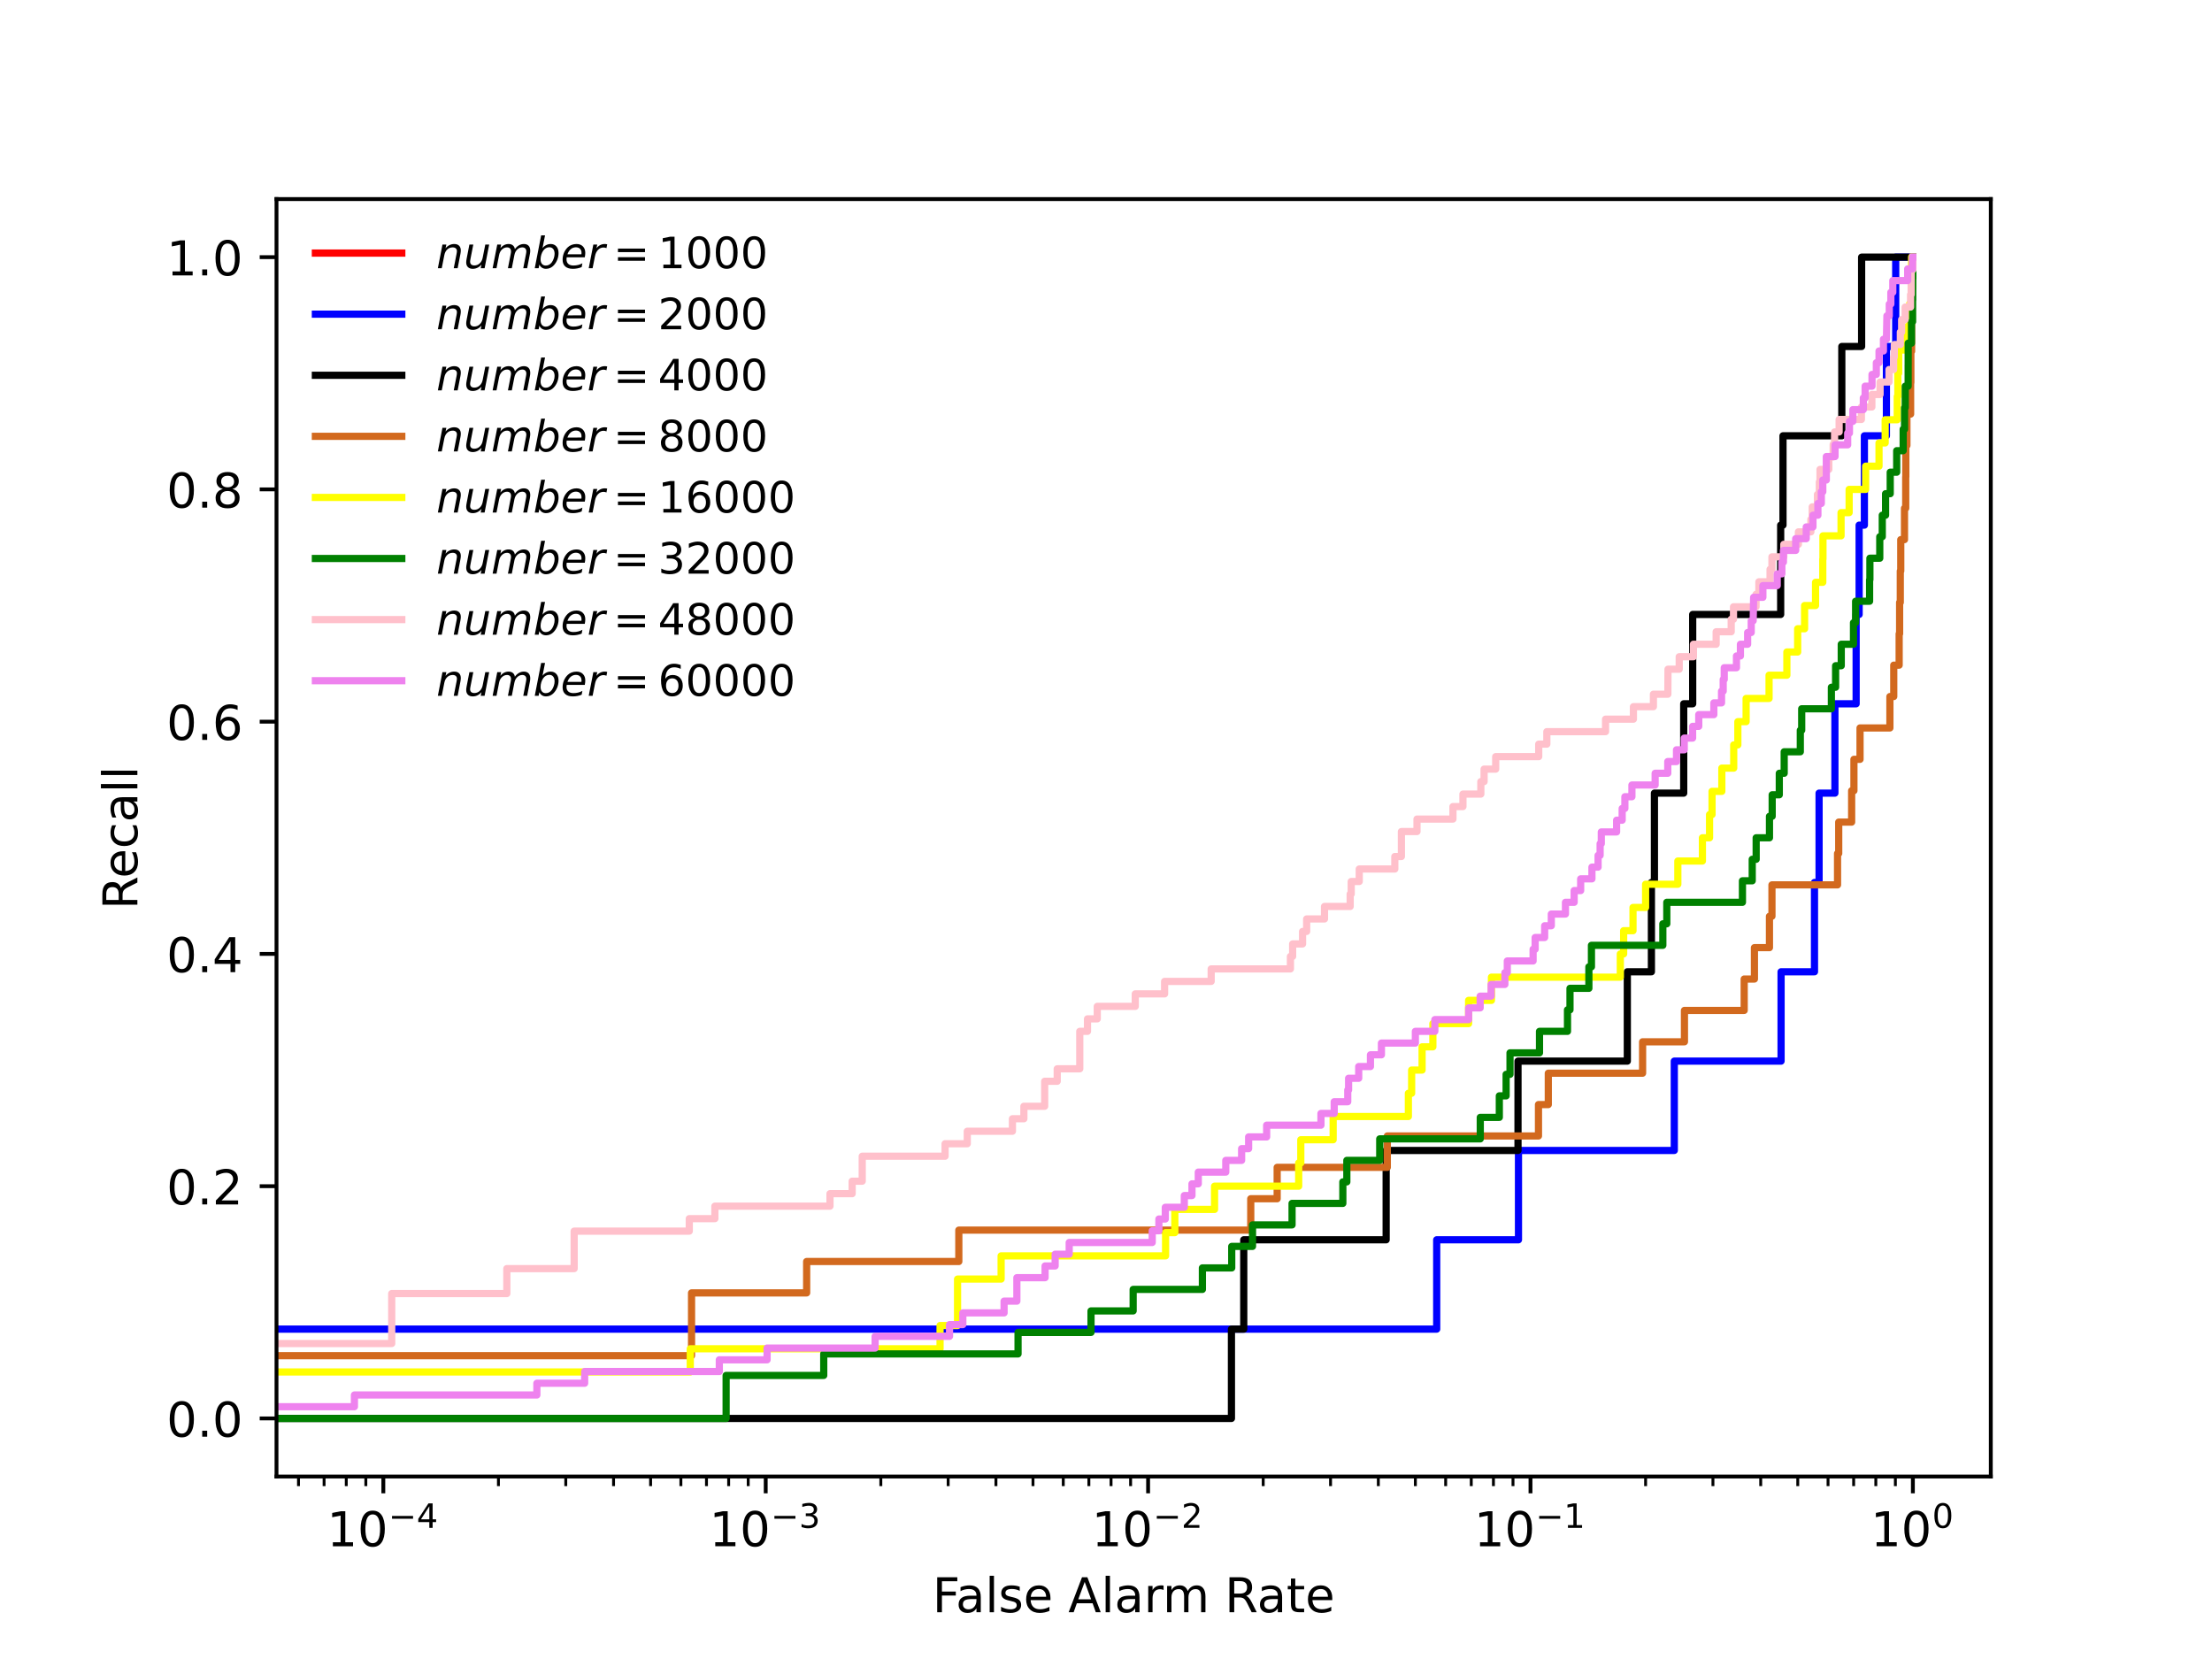 <?xml version="1.0" encoding="utf-8" standalone="no"?>
<!DOCTYPE svg PUBLIC "-//W3C//DTD SVG 1.1//EN"
  "http://www.w3.org/Graphics/SVG/1.1/DTD/svg11.dtd">
<!-- Created with matplotlib (https://matplotlib.org/) -->
<svg height="345.6pt" version="1.1" viewBox="0 0 460.8 345.6" width="460.8pt" xmlns="http://www.w3.org/2000/svg" xmlns:xlink="http://www.w3.org/1999/xlink">
 <defs>
  <style type="text/css">*{stroke-linecap:butt;stroke-linejoin:round;}</style>
 </defs>
 <g id="figure_1">
  <g id="patch_1">
   <path d="M 0 345.6 
L 460.8 345.6 
L 460.8 0 
L 0 0 
z
" style="fill:#ffffff;"/>
  </g>
  <g id="axes_1">
   <g id="patch_2">
    <path d="M 57.6 307.584 
L 414.72 307.584 
L 414.72 41.472 
L 57.6 41.472 
z
" style="fill:#ffffff;"/>
   </g>
   <g id="matplotlib.axis_1">
    <g id="xtick_1">
     <g id="line2d_1">
      <defs>
       <path d="M 0 0 
L 0 3.5 
" id="m3155243814" style="stroke:#000000;stroke-width:0.8;"/>
      </defs>
      <g>
       <use style="stroke:#000000;stroke-width:0.8;" x="79.854" xlink:href="#m3155243814" y="307.584"/>
      </g>
     </g>
     <g id="text_1">
      <!-- $\mathdefault{10^{-4}}$ -->
      <g transform="translate(68.104 322.182)scale(0.1 -0.1)">
       <defs>
        <path d="M 12.406 8.297 
L 28.516 8.297 
L 28.516 63.922 
L 10.984 60.406 
L 10.984 69.391 
L 28.422 72.906 
L 38.281 72.906 
L 38.281 8.297 
L 54.391 8.297 
L 54.391 0 
L 12.406 0 
z
" id="DejaVuSans-49"/>
        <path d="M 31.781 66.406 
Q 24.172 66.406 20.328 58.906 
Q 16.5 51.422 16.5 36.375 
Q 16.5 21.391 20.328 13.891 
Q 24.172 6.391 31.781 6.391 
Q 39.453 6.391 43.281 13.891 
Q 47.125 21.391 47.125 36.375 
Q 47.125 51.422 43.281 58.906 
Q 39.453 66.406 31.781 66.406 
z
M 31.781 74.219 
Q 44.047 74.219 50.516 64.516 
Q 56.984 54.828 56.984 36.375 
Q 56.984 17.969 50.516 8.266 
Q 44.047 -1.422 31.781 -1.422 
Q 19.531 -1.422 13.062 8.266 
Q 6.594 17.969 6.594 36.375 
Q 6.594 54.828 13.062 64.516 
Q 19.531 74.219 31.781 74.219 
z
" id="DejaVuSans-48"/>
        <path d="M 10.594 35.5 
L 73.188 35.5 
L 73.188 27.203 
L 10.594 27.203 
z
" id="DejaVuSans-8722"/>
        <path d="M 37.797 64.312 
L 12.891 25.391 
L 37.797 25.391 
z
M 35.203 72.906 
L 47.609 72.906 
L 47.609 25.391 
L 58.016 25.391 
L 58.016 17.188 
L 47.609 17.188 
L 47.609 0 
L 37.797 0 
L 37.797 17.188 
L 4.891 17.188 
L 4.891 26.703 
z
" id="DejaVuSans-52"/>
       </defs>
       <use transform="translate(0 0.684)" xlink:href="#DejaVuSans-49"/>
       <use transform="translate(63.623 0.684)" xlink:href="#DejaVuSans-48"/>
       <use transform="translate(128.203 38.966)scale(0.7)" xlink:href="#DejaVuSans-8722"/>
       <use transform="translate(186.855 38.966)scale(0.7)" xlink:href="#DejaVuSans-52"/>
      </g>
     </g>
    </g>
    <g id="xtick_2">
     <g id="line2d_2">
      <g>
       <use style="stroke:#000000;stroke-width:0.8;" x="159.512" xlink:href="#m3155243814" y="307.584"/>
      </g>
     </g>
     <g id="text_2">
      <!-- $\mathdefault{10^{-3}}$ -->
      <g transform="translate(147.762 322.182)scale(0.1 -0.1)">
       <defs>
        <path d="M 40.578 39.312 
Q 47.656 37.797 51.625 33 
Q 55.609 28.219 55.609 21.188 
Q 55.609 10.406 48.188 4.484 
Q 40.766 -1.422 27.094 -1.422 
Q 22.516 -1.422 17.656 -0.516 
Q 12.797 0.391 7.625 2.203 
L 7.625 11.719 
Q 11.719 9.328 16.594 8.109 
Q 21.484 6.891 26.812 6.891 
Q 36.078 6.891 40.938 10.547 
Q 45.797 14.203 45.797 21.188 
Q 45.797 27.641 41.281 31.266 
Q 36.766 34.906 28.719 34.906 
L 20.219 34.906 
L 20.219 43.016 
L 29.109 43.016 
Q 36.375 43.016 40.234 45.922 
Q 44.094 48.828 44.094 54.297 
Q 44.094 59.906 40.109 62.906 
Q 36.141 65.922 28.719 65.922 
Q 24.656 65.922 20.016 65.031 
Q 15.375 64.156 9.812 62.312 
L 9.812 71.094 
Q 15.438 72.656 20.344 73.438 
Q 25.25 74.219 29.594 74.219 
Q 40.828 74.219 47.359 69.109 
Q 53.906 64.016 53.906 55.328 
Q 53.906 49.266 50.438 45.094 
Q 46.969 40.922 40.578 39.312 
z
" id="DejaVuSans-51"/>
       </defs>
       <use transform="translate(0 0.766)" xlink:href="#DejaVuSans-49"/>
       <use transform="translate(63.623 0.766)" xlink:href="#DejaVuSans-48"/>
       <use transform="translate(128.203 39.047)scale(0.7)" xlink:href="#DejaVuSans-8722"/>
       <use transform="translate(186.855 39.047)scale(0.7)" xlink:href="#DejaVuSans-51"/>
      </g>
     </g>
    </g>
    <g id="xtick_3">
     <g id="line2d_3">
      <g>
       <use style="stroke:#000000;stroke-width:0.8;" x="239.17" xlink:href="#m3155243814" y="307.584"/>
      </g>
     </g>
     <g id="text_3">
      <!-- $\mathdefault{10^{-2}}$ -->
      <g transform="translate(227.42 322.182)scale(0.1 -0.1)">
       <defs>
        <path d="M 19.188 8.297 
L 53.609 8.297 
L 53.609 0 
L 7.328 0 
L 7.328 8.297 
Q 12.938 14.109 22.625 23.891 
Q 32.328 33.688 34.812 36.531 
Q 39.547 41.844 41.422 45.531 
Q 43.312 49.219 43.312 52.781 
Q 43.312 58.594 39.234 62.25 
Q 35.156 65.922 28.609 65.922 
Q 23.969 65.922 18.812 64.312 
Q 13.672 62.703 7.812 59.422 
L 7.812 69.391 
Q 13.766 71.781 18.938 73 
Q 24.125 74.219 28.422 74.219 
Q 39.75 74.219 46.484 68.547 
Q 53.219 62.891 53.219 53.422 
Q 53.219 48.922 51.531 44.891 
Q 49.859 40.875 45.406 35.406 
Q 44.188 33.984 37.641 27.219 
Q 31.109 20.453 19.188 8.297 
z
" id="DejaVuSans-50"/>
       </defs>
       <use transform="translate(0 0.766)" xlink:href="#DejaVuSans-49"/>
       <use transform="translate(63.623 0.766)" xlink:href="#DejaVuSans-48"/>
       <use transform="translate(128.203 39.047)scale(0.7)" xlink:href="#DejaVuSans-8722"/>
       <use transform="translate(186.855 39.047)scale(0.7)" xlink:href="#DejaVuSans-50"/>
      </g>
     </g>
    </g>
    <g id="xtick_4">
     <g id="line2d_4">
      <g>
       <use style="stroke:#000000;stroke-width:0.8;" x="318.829" xlink:href="#m3155243814" y="307.584"/>
      </g>
     </g>
     <g id="text_4">
      <!-- $\mathdefault{10^{-1}}$ -->
      <g transform="translate(307.079 322.182)scale(0.1 -0.1)">
       <use transform="translate(0 0.684)" xlink:href="#DejaVuSans-49"/>
       <use transform="translate(63.623 0.684)" xlink:href="#DejaVuSans-48"/>
       <use transform="translate(128.203 38.966)scale(0.7)" xlink:href="#DejaVuSans-8722"/>
       <use transform="translate(186.855 38.966)scale(0.7)" xlink:href="#DejaVuSans-49"/>
      </g>
     </g>
    </g>
    <g id="xtick_5">
     <g id="line2d_5">
      <g>
       <use style="stroke:#000000;stroke-width:0.8;" x="398.487" xlink:href="#m3155243814" y="307.584"/>
      </g>
     </g>
     <g id="text_5">
      <!-- $\mathdefault{10^{0}}$ -->
      <g transform="translate(389.687 322.182)scale(0.1 -0.1)">
       <use transform="translate(0 0.766)" xlink:href="#DejaVuSans-49"/>
       <use transform="translate(63.623 0.766)" xlink:href="#DejaVuSans-48"/>
       <use transform="translate(128.203 39.047)scale(0.7)" xlink:href="#DejaVuSans-48"/>
      </g>
     </g>
    </g>
    <g id="xtick_6">
     <g id="line2d_6">
      <defs>
       <path d="M 0 0 
L 0 2 
" id="m9588d78518" style="stroke:#000000;stroke-width:0.6;"/>
      </defs>
      <g>
       <use style="stroke:#000000;stroke-width:0.6;" x="62.181" xlink:href="#m9588d78518" y="307.584"/>
      </g>
     </g>
    </g>
    <g id="xtick_7">
     <g id="line2d_7">
      <g>
       <use style="stroke:#000000;stroke-width:0.6;" x="67.514" xlink:href="#m9588d78518" y="307.584"/>
      </g>
     </g>
    </g>
    <g id="xtick_8">
     <g id="line2d_8">
      <g>
       <use style="stroke:#000000;stroke-width:0.6;" x="72.134" xlink:href="#m9588d78518" y="307.584"/>
      </g>
     </g>
    </g>
    <g id="xtick_9">
     <g id="line2d_9">
      <g>
       <use style="stroke:#000000;stroke-width:0.6;" x="76.209" xlink:href="#m9588d78518" y="307.584"/>
      </g>
     </g>
    </g>
    <g id="xtick_10">
     <g id="line2d_10">
      <g>
       <use style="stroke:#000000;stroke-width:0.6;" x="103.833" xlink:href="#m9588d78518" y="307.584"/>
      </g>
     </g>
    </g>
    <g id="xtick_11">
     <g id="line2d_11">
      <g>
       <use style="stroke:#000000;stroke-width:0.6;" x="117.86" xlink:href="#m9588d78518" y="307.584"/>
      </g>
     </g>
    </g>
    <g id="xtick_12">
     <g id="line2d_12">
      <g>
       <use style="stroke:#000000;stroke-width:0.6;" x="127.813" xlink:href="#m9588d78518" y="307.584"/>
      </g>
     </g>
    </g>
    <g id="xtick_13">
     <g id="line2d_13">
      <g>
       <use style="stroke:#000000;stroke-width:0.6;" x="135.532" xlink:href="#m9588d78518" y="307.584"/>
      </g>
     </g>
    </g>
    <g id="xtick_14">
     <g id="line2d_14">
      <g>
       <use style="stroke:#000000;stroke-width:0.6;" x="141.84" xlink:href="#m9588d78518" y="307.584"/>
      </g>
     </g>
    </g>
    <g id="xtick_15">
     <g id="line2d_15">
      <g>
       <use style="stroke:#000000;stroke-width:0.6;" x="147.173" xlink:href="#m9588d78518" y="307.584"/>
      </g>
     </g>
    </g>
    <g id="xtick_16">
     <g id="line2d_16">
      <g>
       <use style="stroke:#000000;stroke-width:0.6;" x="151.792" xlink:href="#m9588d78518" y="307.584"/>
      </g>
     </g>
    </g>
    <g id="xtick_17">
     <g id="line2d_17">
      <g>
       <use style="stroke:#000000;stroke-width:0.6;" x="155.867" xlink:href="#m9588d78518" y="307.584"/>
      </g>
     </g>
    </g>
    <g id="xtick_18">
     <g id="line2d_18">
      <g>
       <use style="stroke:#000000;stroke-width:0.6;" x="183.492" xlink:href="#m9588d78518" y="307.584"/>
      </g>
     </g>
    </g>
    <g id="xtick_19">
     <g id="line2d_19">
      <g>
       <use style="stroke:#000000;stroke-width:0.6;" x="197.519" xlink:href="#m9588d78518" y="307.584"/>
      </g>
     </g>
    </g>
    <g id="xtick_20">
     <g id="line2d_20">
      <g>
       <use style="stroke:#000000;stroke-width:0.6;" x="207.471" xlink:href="#m9588d78518" y="307.584"/>
      </g>
     </g>
    </g>
    <g id="xtick_21">
     <g id="line2d_21">
      <g>
       <use style="stroke:#000000;stroke-width:0.6;" x="215.191" xlink:href="#m9588d78518" y="307.584"/>
      </g>
     </g>
    </g>
    <g id="xtick_22">
     <g id="line2d_22">
      <g>
       <use style="stroke:#000000;stroke-width:0.6;" x="221.498" xlink:href="#m9588d78518" y="307.584"/>
      </g>
     </g>
    </g>
    <g id="xtick_23">
     <g id="line2d_23">
      <g>
       <use style="stroke:#000000;stroke-width:0.6;" x="226.831" xlink:href="#m9588d78518" y="307.584"/>
      </g>
     </g>
    </g>
    <g id="xtick_24">
     <g id="line2d_24">
      <g>
       <use style="stroke:#000000;stroke-width:0.6;" x="231.451" xlink:href="#m9588d78518" y="307.584"/>
      </g>
     </g>
    </g>
    <g id="xtick_25">
     <g id="line2d_25">
      <g>
       <use style="stroke:#000000;stroke-width:0.6;" x="235.525" xlink:href="#m9588d78518" y="307.584"/>
      </g>
     </g>
    </g>
    <g id="xtick_26">
     <g id="line2d_26">
      <g>
       <use style="stroke:#000000;stroke-width:0.6;" x="263.15" xlink:href="#m9588d78518" y="307.584"/>
      </g>
     </g>
    </g>
    <g id="xtick_27">
     <g id="line2d_27">
      <g>
       <use style="stroke:#000000;stroke-width:0.6;" x="277.177" xlink:href="#m9588d78518" y="307.584"/>
      </g>
     </g>
    </g>
    <g id="xtick_28">
     <g id="line2d_28">
      <g>
       <use style="stroke:#000000;stroke-width:0.6;" x="287.13" xlink:href="#m9588d78518" y="307.584"/>
      </g>
     </g>
    </g>
    <g id="xtick_29">
     <g id="line2d_29">
      <g>
       <use style="stroke:#000000;stroke-width:0.6;" x="294.849" xlink:href="#m9588d78518" y="307.584"/>
      </g>
     </g>
    </g>
    <g id="xtick_30">
     <g id="line2d_30">
      <g>
       <use style="stroke:#000000;stroke-width:0.6;" x="301.157" xlink:href="#m9588d78518" y="307.584"/>
      </g>
     </g>
    </g>
    <g id="xtick_31">
     <g id="line2d_31">
      <g>
       <use style="stroke:#000000;stroke-width:0.6;" x="306.49" xlink:href="#m9588d78518" y="307.584"/>
      </g>
     </g>
    </g>
    <g id="xtick_32">
     <g id="line2d_32">
      <g>
       <use style="stroke:#000000;stroke-width:0.6;" x="311.109" xlink:href="#m9588d78518" y="307.584"/>
      </g>
     </g>
    </g>
    <g id="xtick_33">
     <g id="line2d_33">
      <g>
       <use style="stroke:#000000;stroke-width:0.6;" x="315.184" xlink:href="#m9588d78518" y="307.584"/>
      </g>
     </g>
    </g>
    <g id="xtick_34">
     <g id="line2d_34">
      <g>
       <use style="stroke:#000000;stroke-width:0.6;" x="342.808" xlink:href="#m9588d78518" y="307.584"/>
      </g>
     </g>
    </g>
    <g id="xtick_35">
     <g id="line2d_35">
      <g>
       <use style="stroke:#000000;stroke-width:0.6;" x="356.836" xlink:href="#m9588d78518" y="307.584"/>
      </g>
     </g>
    </g>
    <g id="xtick_36">
     <g id="line2d_36">
      <g>
       <use style="stroke:#000000;stroke-width:0.6;" x="366.788" xlink:href="#m9588d78518" y="307.584"/>
      </g>
     </g>
    </g>
    <g id="xtick_37">
     <g id="line2d_37">
      <g>
       <use style="stroke:#000000;stroke-width:0.6;" x="374.508" xlink:href="#m9588d78518" y="307.584"/>
      </g>
     </g>
    </g>
    <g id="xtick_38">
     <g id="line2d_38">
      <g>
       <use style="stroke:#000000;stroke-width:0.6;" x="380.815" xlink:href="#m9588d78518" y="307.584"/>
      </g>
     </g>
    </g>
    <g id="xtick_39">
     <g id="line2d_39">
      <g>
       <use style="stroke:#000000;stroke-width:0.6;" x="386.148" xlink:href="#m9588d78518" y="307.584"/>
      </g>
     </g>
    </g>
    <g id="xtick_40">
     <g id="line2d_40">
      <g>
       <use style="stroke:#000000;stroke-width:0.6;" x="390.768" xlink:href="#m9588d78518" y="307.584"/>
      </g>
     </g>
    </g>
    <g id="xtick_41">
     <g id="line2d_41">
      <g>
       <use style="stroke:#000000;stroke-width:0.6;" x="394.842" xlink:href="#m9588d78518" y="307.584"/>
      </g>
     </g>
    </g>
    <g id="text_6">
     <!-- False Alarm Rate -->
     <g transform="translate(194.254 335.861)scale(0.1 -0.1)">
      <defs>
       <path d="M 9.812 72.906 
L 51.703 72.906 
L 51.703 64.594 
L 19.672 64.594 
L 19.672 43.109 
L 48.578 43.109 
L 48.578 34.812 
L 19.672 34.812 
L 19.672 0 
L 9.812 0 
z
" id="DejaVuSans-70"/>
       <path d="M 34.281 27.484 
Q 23.391 27.484 19.188 25 
Q 14.984 22.516 14.984 16.5 
Q 14.984 11.719 18.141 8.906 
Q 21.297 6.109 26.703 6.109 
Q 34.188 6.109 38.703 11.406 
Q 43.219 16.703 43.219 25.484 
L 43.219 27.484 
z
M 52.203 31.203 
L 52.203 0 
L 43.219 0 
L 43.219 8.297 
Q 40.141 3.328 35.547 0.953 
Q 30.953 -1.422 24.312 -1.422 
Q 15.922 -1.422 10.953 3.297 
Q 6 8.016 6 15.922 
Q 6 25.141 12.172 29.828 
Q 18.359 34.516 30.609 34.516 
L 43.219 34.516 
L 43.219 35.406 
Q 43.219 41.609 39.141 45 
Q 35.062 48.391 27.688 48.391 
Q 23 48.391 18.547 47.266 
Q 14.109 46.141 10.016 43.891 
L 10.016 52.203 
Q 14.938 54.109 19.578 55.047 
Q 24.219 56 28.609 56 
Q 40.484 56 46.344 49.844 
Q 52.203 43.703 52.203 31.203 
z
" id="DejaVuSans-97"/>
       <path d="M 9.422 75.984 
L 18.406 75.984 
L 18.406 0 
L 9.422 0 
z
" id="DejaVuSans-108"/>
       <path d="M 44.281 53.078 
L 44.281 44.578 
Q 40.484 46.531 36.375 47.5 
Q 32.281 48.484 27.875 48.484 
Q 21.188 48.484 17.844 46.438 
Q 14.5 44.391 14.5 40.281 
Q 14.5 37.156 16.891 35.375 
Q 19.281 33.594 26.516 31.984 
L 29.594 31.297 
Q 39.156 29.25 43.188 25.516 
Q 47.219 21.781 47.219 15.094 
Q 47.219 7.469 41.188 3.016 
Q 35.156 -1.422 24.609 -1.422 
Q 20.219 -1.422 15.453 -0.562 
Q 10.688 0.297 5.422 2 
L 5.422 11.281 
Q 10.406 8.688 15.234 7.391 
Q 20.062 6.109 24.812 6.109 
Q 31.156 6.109 34.562 8.281 
Q 37.984 10.453 37.984 14.406 
Q 37.984 18.062 35.516 20.016 
Q 33.062 21.969 24.703 23.781 
L 21.578 24.516 
Q 13.234 26.266 9.516 29.906 
Q 5.812 33.547 5.812 39.891 
Q 5.812 47.609 11.281 51.797 
Q 16.75 56 26.812 56 
Q 31.781 56 36.172 55.266 
Q 40.578 54.547 44.281 53.078 
z
" id="DejaVuSans-115"/>
       <path d="M 56.203 29.594 
L 56.203 25.203 
L 14.891 25.203 
Q 15.484 15.922 20.484 11.062 
Q 25.484 6.203 34.422 6.203 
Q 39.594 6.203 44.453 7.469 
Q 49.312 8.734 54.109 11.281 
L 54.109 2.781 
Q 49.266 0.734 44.188 -0.344 
Q 39.109 -1.422 33.891 -1.422 
Q 20.797 -1.422 13.156 6.188 
Q 5.516 13.812 5.516 26.812 
Q 5.516 40.234 12.766 48.109 
Q 20.016 56 32.328 56 
Q 43.359 56 49.781 48.891 
Q 56.203 41.797 56.203 29.594 
z
M 47.219 32.234 
Q 47.125 39.594 43.094 43.984 
Q 39.062 48.391 32.422 48.391 
Q 24.906 48.391 20.391 44.141 
Q 15.875 39.891 15.188 32.172 
z
" id="DejaVuSans-101"/>
       <path id="DejaVuSans-32"/>
       <path d="M 34.188 63.188 
L 20.797 26.906 
L 47.609 26.906 
z
M 28.609 72.906 
L 39.797 72.906 
L 67.578 0 
L 57.328 0 
L 50.688 18.703 
L 17.828 18.703 
L 11.188 0 
L 0.781 0 
z
" id="DejaVuSans-65"/>
       <path d="M 41.109 46.297 
Q 39.594 47.172 37.812 47.578 
Q 36.031 48 33.891 48 
Q 26.266 48 22.188 43.047 
Q 18.109 38.094 18.109 28.812 
L 18.109 0 
L 9.078 0 
L 9.078 54.688 
L 18.109 54.688 
L 18.109 46.188 
Q 20.953 51.172 25.484 53.578 
Q 30.031 56 36.531 56 
Q 37.453 56 38.578 55.875 
Q 39.703 55.766 41.062 55.516 
z
" id="DejaVuSans-114"/>
       <path d="M 52 44.188 
Q 55.375 50.25 60.062 53.125 
Q 64.75 56 71.094 56 
Q 79.641 56 84.281 50.016 
Q 88.922 44.047 88.922 33.016 
L 88.922 0 
L 79.891 0 
L 79.891 32.719 
Q 79.891 40.578 77.094 44.375 
Q 74.312 48.188 68.609 48.188 
Q 61.625 48.188 57.562 43.547 
Q 53.516 38.922 53.516 30.906 
L 53.516 0 
L 44.484 0 
L 44.484 32.719 
Q 44.484 40.625 41.703 44.406 
Q 38.922 48.188 33.109 48.188 
Q 26.219 48.188 22.156 43.531 
Q 18.109 38.875 18.109 30.906 
L 18.109 0 
L 9.078 0 
L 9.078 54.688 
L 18.109 54.688 
L 18.109 46.188 
Q 21.188 51.219 25.484 53.609 
Q 29.781 56 35.688 56 
Q 41.656 56 45.828 52.969 
Q 50 49.953 52 44.188 
z
" id="DejaVuSans-109"/>
       <path d="M 44.391 34.188 
Q 47.562 33.109 50.562 29.594 
Q 53.562 26.078 56.594 19.922 
L 66.609 0 
L 56 0 
L 46.688 18.703 
Q 43.062 26.031 39.672 28.422 
Q 36.281 30.812 30.422 30.812 
L 19.672 30.812 
L 19.672 0 
L 9.812 0 
L 9.812 72.906 
L 32.078 72.906 
Q 44.578 72.906 50.734 67.672 
Q 56.891 62.453 56.891 51.906 
Q 56.891 45.016 53.688 40.469 
Q 50.484 35.938 44.391 34.188 
z
M 19.672 64.797 
L 19.672 38.922 
L 32.078 38.922 
Q 39.203 38.922 42.844 42.219 
Q 46.484 45.516 46.484 51.906 
Q 46.484 58.297 42.844 61.547 
Q 39.203 64.797 32.078 64.797 
z
" id="DejaVuSans-82"/>
       <path d="M 18.312 70.219 
L 18.312 54.688 
L 36.812 54.688 
L 36.812 47.703 
L 18.312 47.703 
L 18.312 18.016 
Q 18.312 11.328 20.141 9.422 
Q 21.969 7.516 27.594 7.516 
L 36.812 7.516 
L 36.812 0 
L 27.594 0 
Q 17.188 0 13.234 3.875 
Q 9.281 7.766 9.281 18.016 
L 9.281 47.703 
L 2.688 47.703 
L 2.688 54.688 
L 9.281 54.688 
L 9.281 70.219 
z
" id="DejaVuSans-116"/>
      </defs>
      <use xlink:href="#DejaVuSans-70"/>
      <use x="48.395" xlink:href="#DejaVuSans-97"/>
      <use x="109.674" xlink:href="#DejaVuSans-108"/>
      <use x="137.457" xlink:href="#DejaVuSans-115"/>
      <use x="189.557" xlink:href="#DejaVuSans-101"/>
      <use x="251.08" xlink:href="#DejaVuSans-32"/>
      <use x="282.867" xlink:href="#DejaVuSans-65"/>
      <use x="351.275" xlink:href="#DejaVuSans-108"/>
      <use x="379.059" xlink:href="#DejaVuSans-97"/>
      <use x="440.338" xlink:href="#DejaVuSans-114"/>
      <use x="479.701" xlink:href="#DejaVuSans-109"/>
      <use x="577.113" xlink:href="#DejaVuSans-32"/>
      <use x="608.9" xlink:href="#DejaVuSans-82"/>
      <use x="676.133" xlink:href="#DejaVuSans-97"/>
      <use x="737.412" xlink:href="#DejaVuSans-116"/>
      <use x="776.621" xlink:href="#DejaVuSans-101"/>
     </g>
    </g>
   </g>
   <g id="matplotlib.axis_2">
    <g id="ytick_1">
     <g id="line2d_42">
      <defs>
       <path d="M 0 0 
L -3.5 0 
" id="mf1072a7a21" style="stroke:#000000;stroke-width:0.8;"/>
      </defs>
      <g>
       <use style="stroke:#000000;stroke-width:0.8;" x="57.6" xlink:href="#mf1072a7a21" y="295.488"/>
      </g>
     </g>
     <g id="text_7">
      <!-- 0.0 -->
      <g transform="translate(34.697 299.287)scale(0.1 -0.1)">
       <defs>
        <path d="M 10.688 12.406 
L 21 12.406 
L 21 0 
L 10.688 0 
z
" id="DejaVuSans-46"/>
       </defs>
       <use xlink:href="#DejaVuSans-48"/>
       <use x="63.623" xlink:href="#DejaVuSans-46"/>
       <use x="95.41" xlink:href="#DejaVuSans-48"/>
      </g>
     </g>
    </g>
    <g id="ytick_2">
     <g id="line2d_43">
      <g>
       <use style="stroke:#000000;stroke-width:0.8;" x="57.6" xlink:href="#mf1072a7a21" y="247.104"/>
      </g>
     </g>
     <g id="text_8">
      <!-- 0.2 -->
      <g transform="translate(34.697 250.903)scale(0.1 -0.1)">
       <use xlink:href="#DejaVuSans-48"/>
       <use x="63.623" xlink:href="#DejaVuSans-46"/>
       <use x="95.41" xlink:href="#DejaVuSans-50"/>
      </g>
     </g>
    </g>
    <g id="ytick_3">
     <g id="line2d_44">
      <g>
       <use style="stroke:#000000;stroke-width:0.8;" x="57.6" xlink:href="#mf1072a7a21" y="198.72"/>
      </g>
     </g>
     <g id="text_9">
      <!-- 0.4 -->
      <g transform="translate(34.697 202.519)scale(0.1 -0.1)">
       <use xlink:href="#DejaVuSans-48"/>
       <use x="63.623" xlink:href="#DejaVuSans-46"/>
       <use x="95.41" xlink:href="#DejaVuSans-52"/>
      </g>
     </g>
    </g>
    <g id="ytick_4">
     <g id="line2d_45">
      <g>
       <use style="stroke:#000000;stroke-width:0.8;" x="57.6" xlink:href="#mf1072a7a21" y="150.336"/>
      </g>
     </g>
     <g id="text_10">
      <!-- 0.6 -->
      <g transform="translate(34.697 154.135)scale(0.1 -0.1)">
       <defs>
        <path d="M 33.016 40.375 
Q 26.375 40.375 22.484 35.828 
Q 18.609 31.297 18.609 23.391 
Q 18.609 15.531 22.484 10.953 
Q 26.375 6.391 33.016 6.391 
Q 39.656 6.391 43.531 10.953 
Q 47.406 15.531 47.406 23.391 
Q 47.406 31.297 43.531 35.828 
Q 39.656 40.375 33.016 40.375 
z
M 52.594 71.297 
L 52.594 62.312 
Q 48.875 64.062 45.094 64.984 
Q 41.312 65.922 37.594 65.922 
Q 27.828 65.922 22.672 59.328 
Q 17.531 52.734 16.797 39.406 
Q 19.672 43.656 24.016 45.922 
Q 28.375 48.188 33.594 48.188 
Q 44.578 48.188 50.953 41.516 
Q 57.328 34.859 57.328 23.391 
Q 57.328 12.156 50.688 5.359 
Q 44.047 -1.422 33.016 -1.422 
Q 20.359 -1.422 13.672 8.266 
Q 6.984 17.969 6.984 36.375 
Q 6.984 53.656 15.188 63.938 
Q 23.391 74.219 37.203 74.219 
Q 40.922 74.219 44.703 73.484 
Q 48.484 72.75 52.594 71.297 
z
" id="DejaVuSans-54"/>
       </defs>
       <use xlink:href="#DejaVuSans-48"/>
       <use x="63.623" xlink:href="#DejaVuSans-46"/>
       <use x="95.41" xlink:href="#DejaVuSans-54"/>
      </g>
     </g>
    </g>
    <g id="ytick_5">
     <g id="line2d_46">
      <g>
       <use style="stroke:#000000;stroke-width:0.8;" x="57.6" xlink:href="#mf1072a7a21" y="101.952"/>
      </g>
     </g>
     <g id="text_11">
      <!-- 0.8 -->
      <g transform="translate(34.697 105.751)scale(0.1 -0.1)">
       <defs>
        <path d="M 31.781 34.625 
Q 24.75 34.625 20.719 30.859 
Q 16.703 27.094 16.703 20.516 
Q 16.703 13.922 20.719 10.156 
Q 24.75 6.391 31.781 6.391 
Q 38.812 6.391 42.859 10.172 
Q 46.922 13.969 46.922 20.516 
Q 46.922 27.094 42.891 30.859 
Q 38.875 34.625 31.781 34.625 
z
M 21.922 38.812 
Q 15.578 40.375 12.031 44.719 
Q 8.5 49.078 8.5 55.328 
Q 8.5 64.062 14.719 69.141 
Q 20.953 74.219 31.781 74.219 
Q 42.672 74.219 48.875 69.141 
Q 55.078 64.062 55.078 55.328 
Q 55.078 49.078 51.531 44.719 
Q 48 40.375 41.703 38.812 
Q 48.828 37.156 52.797 32.312 
Q 56.781 27.484 56.781 20.516 
Q 56.781 9.906 50.312 4.234 
Q 43.844 -1.422 31.781 -1.422 
Q 19.734 -1.422 13.25 4.234 
Q 6.781 9.906 6.781 20.516 
Q 6.781 27.484 10.781 32.312 
Q 14.797 37.156 21.922 38.812 
z
M 18.312 54.391 
Q 18.312 48.734 21.844 45.562 
Q 25.391 42.391 31.781 42.391 
Q 38.141 42.391 41.719 45.562 
Q 45.312 48.734 45.312 54.391 
Q 45.312 60.062 41.719 63.234 
Q 38.141 66.406 31.781 66.406 
Q 25.391 66.406 21.844 63.234 
Q 18.312 60.062 18.312 54.391 
z
" id="DejaVuSans-56"/>
       </defs>
       <use xlink:href="#DejaVuSans-48"/>
       <use x="63.623" xlink:href="#DejaVuSans-46"/>
       <use x="95.41" xlink:href="#DejaVuSans-56"/>
      </g>
     </g>
    </g>
    <g id="ytick_6">
     <g id="line2d_47">
      <g>
       <use style="stroke:#000000;stroke-width:0.8;" x="57.6" xlink:href="#mf1072a7a21" y="53.568"/>
      </g>
     </g>
     <g id="text_12">
      <!-- 1.0 -->
      <g transform="translate(34.697 57.367)scale(0.1 -0.1)">
       <use xlink:href="#DejaVuSans-49"/>
       <use x="63.623" xlink:href="#DejaVuSans-46"/>
       <use x="95.41" xlink:href="#DejaVuSans-48"/>
      </g>
     </g>
    </g>
    <g id="text_13">
     <!-- Recall -->
     <g transform="translate(28.617 189.445)rotate(-90)scale(0.1 -0.1)">
      <defs>
       <path d="M 48.781 52.594 
L 48.781 44.188 
Q 44.969 46.297 41.141 47.344 
Q 37.312 48.391 33.406 48.391 
Q 24.656 48.391 19.812 42.844 
Q 14.984 37.312 14.984 27.297 
Q 14.984 17.281 19.812 11.734 
Q 24.656 6.203 33.406 6.203 
Q 37.312 6.203 41.141 7.25 
Q 44.969 8.297 48.781 10.406 
L 48.781 2.094 
Q 45.016 0.344 40.984 -0.531 
Q 36.969 -1.422 32.422 -1.422 
Q 20.062 -1.422 12.781 6.344 
Q 5.516 14.109 5.516 27.297 
Q 5.516 40.672 12.859 48.328 
Q 20.219 56 33.016 56 
Q 37.156 56 41.109 55.141 
Q 45.062 54.297 48.781 52.594 
z
" id="DejaVuSans-99"/>
      </defs>
      <use xlink:href="#DejaVuSans-82"/>
      <use x="64.982" xlink:href="#DejaVuSans-101"/>
      <use x="126.506" xlink:href="#DejaVuSans-99"/>
      <use x="181.486" xlink:href="#DejaVuSans-97"/>
      <use x="242.766" xlink:href="#DejaVuSans-108"/>
      <use x="270.549" xlink:href="#DejaVuSans-108"/>
     </g>
    </g>
   </g>
   <g id="line2d_48">
    <path clip-path="url(#p285ddb1c5a)" d="M 0 0 
" style="fill:none;stroke:#ff0000;stroke-linecap:square;stroke-width:1.5;"/>
   </g>
   <g id="line2d_49">
    <path clip-path="url(#p285ddb1c5a)" d="M -1 276.879 
L 299.29 276.879 
L 299.29 258.27 
L 316.327 258.27 
L 316.327 239.66 
L 348.787 239.66 
L 348.787 221.051 
L 371.031 221.051 
L 371.031 202.442 
L 377.991 202.442 
L 377.991 183.833 
L 378.948 183.833 
L 378.948 165.223 
L 382.245 165.223 
L 382.245 146.614 
L 386.668 146.614 
L 386.668 128.005 
L 387.291 128.005 
L 387.291 109.396 
L 388.386 109.396 
L 388.386 90.786 
L 392.975 90.786 
L 392.975 72.177 
L 394.912 72.177 
L 394.912 53.568 
L 395.985 53.568 
L 396.177 53.568 
L 398.487 53.568 
" style="fill:none;stroke:#0000ff;stroke-linecap:square;stroke-width:1.5;"/>
   </g>
   <g id="line2d_50">
    <path clip-path="url(#p285ddb1c5a)" d="M -1 295.488 
L 167.798 295.488 
L 256.533 295.488 
L 256.533 276.879 
L 259.097 276.879 
L 259.097 258.27 
L 288.761 258.27 
L 288.761 239.66 
L 316.228 239.66 
L 316.228 221.051 
L 339.002 221.051 
L 339.002 202.442 
L 344.018 202.442 
L 344.018 183.833 
L 344.649 183.833 
L 344.649 165.223 
L 350.747 165.223 
L 350.747 146.614 
L 352.618 146.614 
L 352.618 128.005 
L 369.957 128.005 
L 370.157 128.005 
L 370.946 128.005 
L 370.946 109.396 
L 371.43 109.396 
L 371.43 90.786 
L 383.682 90.786 
L 383.682 72.177 
L 387.809 72.177 
L 387.809 53.568 
L 398.487 53.568 
" style="fill:none;stroke:#000000;stroke-linecap:square;stroke-width:1.5;"/>
   </g>
   <g id="line2d_51">
    <path clip-path="url(#p285ddb1c5a)" d="M -1 282.411 
L 144.062 282.411 
L 144.062 269.334 
L 168.041 269.334 
L 168.041 262.796 
L 199.74 262.796 
L 199.74 256.258 
L 260.554 256.258 
L 260.554 249.719 
L 266.057 249.719 
L 266.057 243.181 
L 289.004 243.181 
L 289.004 236.643 
L 320.493 236.643 
L 320.493 230.104 
L 322.54 230.104 
L 322.54 223.566 
L 342.183 223.566 
L 342.183 217.027 
L 350.902 217.027 
L 350.902 210.489 
L 360.08 210.489 
L 360.214 210.489 
L 363.347 210.489 
L 363.347 203.951 
L 365.48 203.951 
L 365.48 197.412 
L 368.61 197.412 
L 368.61 190.874 
L 369.131 190.874 
L 369.131 184.336 
L 377.94 184.336 
L 378.02 184.336 
L 382.794 184.336 
L 382.794 177.797 
L 383.037 177.797 
L 383.037 171.259 
L 385.731 171.259 
L 385.731 164.72 
L 386.208 164.72 
L 386.208 158.182 
L 387.479 158.182 
L 387.479 151.644 
L 393.7 151.644 
L 393.7 145.105 
L 394.504 145.105 
L 394.504 138.567 
L 395.628 138.567 
L 395.628 132.029 
L 395.724 132.029 
L 395.724 125.49 
L 395.867 125.49 
L 395.867 118.952 
L 395.963 118.952 
L 395.963 112.413 
L 396.74 112.413 
L 396.74 105.875 
L 396.995 105.875 
L 396.995 99.337 
L 397.018 99.337 
L 397.018 92.798 
L 397.248 92.798 
L 397.248 86.26 
L 398.019 86.26 
L 398.019 79.722 
L 398.064 79.722 
L 398.064 73.183 
L 398.221 73.183 
L 398.221 66.645 
L 398.287 66.645 
L 398.287 60.106 
L 398.354 60.106 
L 398.354 53.568 
L 398.487 53.568 
" style="fill:none;stroke:#d2691e;stroke-linecap:square;stroke-width:1.5;"/>
   </g>
   <g id="line2d_52">
    <path clip-path="url(#p285ddb1c5a)" d="M -1 285.811 
L 143.797 285.811 
L 143.797 280.973 
L 195.831 280.973 
L 195.831 276.134 
L 199.476 276.134 
L 199.476 266.458 
L 208.552 266.458 
L 208.552 261.619 
L 242.815 261.619 
L 242.815 256.781 
L 244.738 256.781 
L 244.738 251.942 
L 253.014 251.942 
L 253.014 247.104 
L 270.539 247.104 
L 270.539 242.266 
L 270.979 242.266 
L 270.979 237.427 
L 277.722 237.427 
L 277.722 232.589 
L 293.391 232.589 
L 293.391 227.75 
L 294.072 227.75 
L 294.072 222.912 
L 296.248 222.912 
L 296.248 218.074 
L 298.494 218.074 
L 298.494 213.235 
L 305.936 213.235 
L 305.936 208.397 
L 310.695 208.397 
L 310.695 203.558 
L 337.54 203.558 
L 337.54 198.72 
L 338.236 198.72 
L 338.236 193.882 
L 340.185 193.882 
L 340.185 189.043 
L 342.808 189.043 
L 342.808 184.205 
L 349.525 184.205 
L 349.525 179.366 
L 350.638 179.366 
L 350.725 179.366 
L 353.855 179.366 
L 353.935 179.366 
L 354.644 179.366 
L 354.644 174.528 
L 356.133 174.528 
L 356.133 169.69 
L 356.652 169.69 
L 356.652 164.851 
L 358.689 164.851 
L 358.689 160.013 
L 361.166 160.013 
L 361.166 155.174 
L 362.027 155.174 
L 362.027 150.336 
L 363.748 150.336 
L 363.748 145.498 
L 368.528 145.498 
L 368.528 140.659 
L 372.238 140.659 
L 372.238 135.821 
L 374.486 135.821 
L 374.486 130.982 
L 375.928 130.982 
L 375.928 126.144 
L 378.212 126.144 
L 378.212 121.306 
L 379.718 121.306 
L 379.718 116.467 
L 379.756 116.467 
L 379.756 111.629 
L 380.613 111.629 
L 380.65 111.629 
L 381.396 111.629 
L 381.432 111.629 
L 383.525 111.629 
L 383.525 106.79 
L 385.21 106.79 
L 385.21 101.952 
L 388.645 101.952 
L 388.645 97.114 
L 391.434 97.114 
L 391.434 92.275 
L 392.716 92.275 
L 392.716 87.437 
L 395.231 87.437 
L 395.231 82.598 
L 395.351 82.598 
L 395.351 77.76 
L 395.531 77.76 
L 395.531 72.922 
L 397.212 72.922 
L 397.212 68.083 
L 397.833 68.083 
L 397.833 63.245 
L 398.167 63.245 
L 398.167 58.406 
L 398.212 58.406 
L 398.212 53.568 
L 398.487 53.568 
" style="fill:none;stroke:#ffff00;stroke-linecap:square;stroke-width:1.5;"/>
   </g>
   <g id="line2d_53">
    <path clip-path="url(#p285ddb1c5a)" d="M -1 295.488 
L 95.586 295.488 
L 151.265 295.488 
L 151.265 286.528 
L 171.6 286.528 
L 171.6 282.048 
L 212.078 282.048 
L 212.078 277.568 
L 227.278 277.568 
L 227.278 273.088 
L 236.058 273.088 
L 236.058 268.608 
L 250.481 268.608 
L 250.481 264.128 
L 256.591 264.128 
L 256.591 259.648 
L 260.921 259.648 
L 260.921 255.168 
L 269.16 255.168 
L 269.16 250.688 
L 279.737 250.688 
L 279.737 246.208 
L 280.57 246.208 
L 280.57 241.728 
L 287.423 241.728 
L 287.423 237.248 
L 308.368 237.248 
L 308.368 232.768 
L 312.336 232.768 
L 312.336 228.288 
L 313.753 228.288 
L 313.753 223.808 
L 314.564 223.808 
L 314.564 219.328 
L 320.707 219.328 
L 320.707 214.848 
L 323.245 214.848 
L 323.341 214.848 
L 326.538 214.848 
L 326.538 210.368 
L 327.057 210.368 
L 327.057 205.888 
L 330.993 205.888 
L 330.993 201.408 
L 331.526 201.408 
L 331.526 196.928 
L 346.399 196.928 
L 346.399 192.448 
L 347.224 192.448 
L 347.224 187.968 
L 353.862 187.968 
L 353.902 187.968 
L 362.983 187.968 
L 362.983 183.488 
L 362.998 183.488 
L 363.028 183.488 
L 363.361 183.488 
L 363.391 183.488 
L 365.021 183.488 
L 365.021 179.008 
L 365.843 179.008 
L 365.843 174.528 
L 368.614 174.528 
L 368.614 170.048 
L 369.178 170.048 
L 369.178 165.568 
L 369.759 165.568 
L 369.784 165.568 
L 370.255 165.568 
L 370.28 165.568 
L 370.66 165.568 
L 370.66 161.088 
L 371.68 161.088 
L 371.68 156.608 
L 375.038 156.608 
L 375.038 152.128 
L 375.327 152.128 
L 375.327 147.648 
L 375.539 147.648 
L 375.56 147.648 
L 381.511 147.648 
L 381.511 143.168 
L 382.391 143.168 
L 382.391 138.688 
L 383.568 138.688 
L 383.568 134.208 
L 386.115 134.208 
L 386.115 129.728 
L 386.557 129.728 
L 386.557 125.248 
L 389.471 125.248 
L 389.471 120.768 
L 389.534 120.768 
L 389.534 116.288 
L 390.823 116.288 
L 390.837 116.288 
L 391.59 116.288 
L 391.59 111.808 
L 392.112 111.808 
L 392.112 107.328 
L 392.8 107.328 
L 392.8 102.848 
L 393.769 102.848 
L 393.769 98.368 
L 395.117 98.368 
L 395.117 93.888 
L 396.467 93.888 
L 396.467 89.408 
L 396.755 89.408 
L 396.755 84.928 
L 396.898 84.928 
L 396.898 80.448 
L 397.503 80.448 
L 397.503 75.968 
L 397.509 75.968 
L 397.509 71.488 
L 398.197 71.488 
L 398.197 67.008 
L 398.433 67.008 
L 398.433 62.528 
L 398.455 62.528 
L 398.455 58.048 
L 398.482 58.048 
L 398.482 53.568 
L 398.487 53.568 
" style="fill:none;stroke:#008000;stroke-linecap:square;stroke-width:1.5;"/>
   </g>
   <g id="line2d_54">
    <path clip-path="url(#p285ddb1c5a)" d="M -1 279.88 
L 81.603 279.88 
L 81.603 269.475 
L 105.582 269.475 
L 105.582 264.273 
L 119.609 264.273 
L 119.609 256.469 
L 143.589 256.469 
L 143.589 253.867 
L 148.922 253.867 
L 148.922 251.266 
L 172.901 251.266 
L 172.901 248.665 
L 177.521 248.665 
L 177.521 246.063 
L 179.618 246.063 
L 179.618 240.861 
L 196.881 240.861 
L 196.881 238.26 
L 201.5 238.26 
L 201.5 235.658 
L 210.908 235.658 
L 210.908 233.057 
L 213.295 233.057 
L 213.295 230.456 
L 217.625 230.456 
L 217.625 225.253 
L 220.237 225.253 
L 220.237 222.652 
L 224.935 222.652 
L 224.935 214.848 
L 226.545 214.848 
L 226.545 212.247 
L 228.58 212.247 
L 228.58 209.645 
L 236.497 209.645 
L 236.497 207.044 
L 242.607 207.044 
L 242.607 204.443 
L 252.312 204.443 
L 252.312 201.842 
L 268.82 201.842 
L 268.82 199.24 
L 269.28 199.24 
L 269.28 196.639 
L 271.35 196.639 
L 271.35 194.038 
L 272.201 194.038 
L 272.201 191.436 
L 275.916 191.436 
L 275.916 188.835 
L 281.267 188.835 
L 281.267 186.234 
L 281.482 186.234 
L 281.482 183.633 
L 283.154 183.633 
L 283.154 181.031 
L 290.567 181.031 
L 290.567 178.43 
L 291.939 178.43 
L 291.939 173.227 
L 295.186 173.227 
L 295.186 170.626 
L 302.674 170.626 
L 302.674 168.025 
L 302.732 168.025 
L 304.758 168.025 
L 304.758 165.423 
L 308.485 165.423 
L 308.485 162.822 
L 309.165 162.822 
L 309.165 160.221 
L 311.581 160.221 
L 311.581 157.62 
L 320.543 157.62 
L 320.543 155.018 
L 322.233 155.018 
L 322.233 152.417 
L 334.466 152.417 
L 334.466 149.816 
L 340.272 149.816 
L 340.272 147.214 
L 344.436 147.214 
L 344.436 144.613 
L 347.443 144.613 
L 347.475 139.411 
L 349.811 139.411 
L 349.811 136.809 
L 352.772 136.809 
L 352.772 134.208 
L 357.507 134.208 
L 357.507 131.607 
L 360.644 131.607 
L 360.644 129.005 
L 361.119 129.005 
L 361.119 126.404 
L 365.821 126.404 
L 365.821 123.803 
L 365.905 123.803 
L 366.406 123.803 
L 366.406 121.202 
L 368.735 121.202 
L 368.735 118.6 
L 369.129 118.6 
L 369.129 115.999 
L 371.598 115.999 
L 371.598 113.398 
L 374.642 113.398 
L 374.642 110.796 
L 377.239 110.796 
L 377.239 108.195 
L 377.52 108.195 
L 377.52 105.594 
L 378.61 105.594 
L 378.61 102.993 
L 379.002 102.993 
L 379.002 100.391 
L 379.143 100.391 
L 379.143 97.79 
L 380.977 97.79 
L 380.977 95.189 
L 381.883 95.189 
L 381.883 92.587 
L 382.176 92.587 
L 382.176 89.986 
L 383.125 89.986 
L 383.125 87.385 
L 387.763 87.385 
L 387.763 84.783 
L 389.945 84.783 
L 389.945 82.182 
L 391.654 82.182 
L 391.654 79.581 
L 393.518 79.581 
L 393.518 76.98 
L 394.479 76.98 
L 394.479 74.378 
L 394.618 74.378 
L 394.618 71.777 
L 395.877 71.777 
L 395.877 69.176 
L 396.146 69.176 
L 396.146 66.574 
L 396.871 66.574 
L 396.871 63.973 
L 398.004 63.973 
L 398.004 61.372 
L 398.129 61.372 
L 398.129 56.169 
L 398.487 56.169 
L 398.487 53.568 
L 398.487 53.568 
" style="fill:none;stroke:#ffc0cb;stroke-linecap:square;stroke-width:1.5;"/>
   </g>
   <g id="line2d_55">
    <path clip-path="url(#p285ddb1c5a)" d="M -1 293.044 
L 73.833 293.044 
L 73.833 290.601 
L 111.839 290.601 
L 111.839 288.157 
L 121.792 288.157 
L 121.792 285.713 
L 149.846 285.713 
L 149.846 283.27 
L 159.799 283.27 
L 159.799 280.826 
L 182.306 280.826 
L 182.306 278.383 
L 197.805 278.383 
L 197.805 275.939 
L 200.574 275.939 
L 200.574 273.495 
L 209.17 273.495 
L 209.17 271.052 
L 211.832 271.052 
L 211.832 266.164 
L 217.71 266.164 
L 217.71 263.721 
L 219.807 263.721 
L 219.807 261.277 
L 222.733 261.277 
L 222.733 258.833 
L 240.029 258.833 
L 240.029 256.39 
L 241.418 256.39 
L 241.418 253.946 
L 242.754 253.946 
L 242.754 251.503 
L 246.712 251.503 
L 246.712 249.059 
L 248.311 249.059 
L 248.311 246.615 
L 249.625 246.615 
L 249.625 244.172 
L 255.355 244.172 
L 255.355 241.728 
L 258.652 241.728 
L 258.652 239.284 
L 260.11 239.284 
L 260.11 236.841 
L 263.866 236.841 
L 263.866 234.397 
L 275.18 234.397 
L 275.18 231.953 
L 277.941 231.953 
L 277.941 229.51 
L 280.761 229.51 
L 280.761 227.066 
L 280.935 227.066 
L 280.935 224.623 
L 283.043 224.623 
L 283.043 222.179 
L 285.49 222.179 
L 285.49 219.735 
L 287.775 219.735 
L 287.775 217.292 
L 294.846 217.292 
L 294.846 214.848 
L 298.902 214.848 
L 298.902 212.404 
L 305.943 212.404 
L 305.943 209.961 
L 308.346 209.961 
L 308.346 207.517 
L 310.631 207.517 
L 310.631 205.073 
L 313.493 205.073 
L 313.493 202.63 
L 313.998 202.63 
L 313.998 200.186 
L 319.374 200.186 
L 319.374 197.743 
L 319.801 197.743 
L 319.801 195.299 
L 321.778 195.299 
L 321.778 192.855 
L 323.165 192.855 
L 323.165 190.412 
L 326.113 190.412 
L 326.113 187.968 
L 327.925 187.968 
L 327.925 185.524 
L 329.283 185.524 
L 329.283 183.081 
L 331.63 183.081 
L 331.63 180.637 
L 332.911 180.637 
L 332.911 178.193 
L 333.334 178.193 
L 333.334 175.75 
L 333.582 175.75 
L 333.582 173.306 
L 336.77 173.306 
L 336.77 170.863 
L 337.928 170.863 
L 337.928 168.419 
L 338.492 168.419 
L 338.492 165.975 
L 339.959 165.975 
L 339.959 163.532 
L 344.797 163.532 
L 344.797 161.088 
L 347.425 161.088 
L 347.425 158.644 
L 349.246 158.644 
L 349.246 156.201 
L 350.861 156.201 
L 350.861 153.757 
L 352.601 153.757 
L 352.601 151.313 
L 353.881 151.313 
L 353.881 148.87 
L 357.026 148.87 
L 357.026 146.426 
L 358.627 146.426 
L 358.627 143.983 
L 358.974 143.983 
L 358.974 141.539 
L 359.192 141.539 
L 359.192 139.095 
L 361.739 139.095 
L 361.739 136.652 
L 362.562 136.652 
L 362.562 134.208 
L 364.064 134.208 
L 364.064 131.764 
L 364.811 131.764 
L 364.811 129.321 
L 365.217 129.321 
L 365.315 124.433 
L 365.323 124.433 
L 367.24 124.433 
L 367.24 121.99 
L 370.227 121.99 
L 370.227 119.546 
L 371.194 119.546 
L 371.194 117.103 
L 371.519 117.103 
L 371.519 114.659 
L 374.078 114.659 
L 374.078 112.215 
L 376.273 112.215 
L 376.273 109.772 
L 377.67 109.772 
L 377.67 107.328 
L 378.705 107.328 
L 378.705 104.884 
L 379.413 104.884 
L 379.413 102.441 
L 379.72 102.441 
L 379.72 99.997 
L 380.457 99.997 
L 380.457 95.11 
L 382.273 95.11 
L 382.273 92.666 
L 384.906 92.666 
L 384.906 90.223 
L 385.014 90.223 
L 385.275 90.223 
L 385.275 87.779 
L 385.292 87.779 
L 385.987 87.779 
L 385.987 85.335 
L 386.037 85.335 
L 388.166 85.335 
L 388.166 82.892 
L 388.54 82.892 
L 388.54 80.448 
L 389.974 80.448 
L 389.974 78.004 
L 390.877 78.004 
L 390.877 75.561 
L 391.438 75.561 
L 391.438 73.117 
L 392.356 73.117 
L 392.356 70.673 
L 392.978 70.673 
L 393.08 65.786 
L 393.57 65.786 
L 393.57 63.343 
L 393.9 63.343 
L 393.9 60.899 
L 394.302 60.899 
L 394.302 58.455 
L 397.407 58.455 
L 397.407 56.012 
L 398.397 56.012 
L 398.397 53.568 
L 398.487 53.568 
" style="fill:none;stroke:#ee82ee;stroke-linecap:square;stroke-width:1.5;"/>
   </g>
   <g id="patch_3">
    <path d="M 57.6 307.584 
L 57.6 41.472 
" style="fill:none;stroke:#000000;stroke-linecap:square;stroke-linejoin:miter;stroke-width:0.8;"/>
   </g>
   <g id="patch_4">
    <path d="M 414.72 307.584 
L 414.72 41.472 
" style="fill:none;stroke:#000000;stroke-linecap:square;stroke-linejoin:miter;stroke-width:0.8;"/>
   </g>
   <g id="patch_5">
    <path d="M 57.6 307.584 
L 414.72 307.584 
" style="fill:none;stroke:#000000;stroke-linecap:square;stroke-linejoin:miter;stroke-width:0.8;"/>
   </g>
   <g id="patch_6">
    <path d="M 57.6 41.472 
L 414.72 41.472 
" style="fill:none;stroke:#000000;stroke-linecap:square;stroke-linejoin:miter;stroke-width:0.8;"/>
   </g>
   <g id="legend_1">
    <g id="line2d_56">
     <path d="M 65.7 52.722 
L 83.7 52.722 
" style="fill:none;stroke:#ff0000;stroke-linecap:square;stroke-width:1.5;"/>
    </g>
    <g id="line2d_57"/>
    <g id="text_14">
     <!-- $number=1000$ -->
     <g transform="translate(90.9 55.872)scale(0.09 -0.09)">
      <defs>
       <path d="M 55.719 33.016 
L 49.312 0 
L 40.281 0 
L 46.688 32.672 
Q 47.125 34.969 47.359 36.719 
Q 47.609 38.484 47.609 39.5 
Q 47.609 43.609 45.016 45.891 
Q 42.438 48.188 37.797 48.188 
Q 30.562 48.188 25.344 43.375 
Q 20.125 38.578 18.5 30.328 
L 12.5 0 
L 3.516 0 
L 14.109 54.688 
L 23.094 54.688 
L 21.297 46.094 
Q 25.047 50.828 30.312 53.406 
Q 35.594 56 41.406 56 
Q 48.641 56 52.609 52.094 
Q 56.594 48.188 56.594 41.109 
Q 56.594 39.359 56.375 37.359 
Q 56.156 35.359 55.719 33.016 
z
" id="DejaVuSans-Oblique-110"/>
       <path d="M 6.688 21.688 
L 13.094 54.688 
L 22.125 54.688 
L 15.719 22.016 
Q 15.234 19.625 15.016 17.922 
Q 14.797 16.219 14.797 15.094 
Q 14.797 10.938 17.328 8.656 
Q 19.875 6.391 24.516 6.391 
Q 31.734 6.391 37 11.266 
Q 42.281 16.156 43.891 24.422 
L 49.906 54.688 
L 58.891 54.688 
L 48.297 0 
L 39.312 0 
L 41.109 8.594 
Q 37.312 3.812 32.062 1.188 
Q 26.812 -1.422 20.906 -1.422 
Q 13.719 -1.422 9.719 2.516 
Q 5.719 6.453 5.719 13.484 
Q 5.719 14.938 5.953 17.141 
Q 6.203 19.344 6.688 21.688 
z
" id="DejaVuSans-Oblique-117"/>
       <path d="M 89.797 33.016 
L 83.406 0 
L 74.422 0 
L 80.719 32.719 
Q 81.109 34.812 81.297 36.328 
Q 81.5 37.844 81.5 38.922 
Q 81.5 43.312 79.047 45.75 
Q 76.609 48.188 72.219 48.188 
Q 65.672 48.188 60.547 43.281 
Q 55.422 38.375 53.906 30.516 
L 47.906 0 
L 38.922 0 
L 45.312 32.719 
Q 45.703 34.516 45.891 36.047 
Q 46.094 37.594 46.094 38.812 
Q 46.094 43.266 43.656 45.719 
Q 41.219 48.188 36.922 48.188 
Q 30.281 48.188 25.141 43.281 
Q 20.016 38.375 18.5 30.516 
L 12.5 0 
L 3.516 0 
L 14.203 54.688 
L 23.188 54.688 
L 21.484 46.188 
Q 25.141 50.984 30.047 53.484 
Q 34.969 56 40.578 56 
Q 46.531 56 50.359 52.875 
Q 54.203 49.75 54.984 44.188 
Q 59.078 49.953 64.469 52.969 
Q 69.875 56 75.875 56 
Q 82.906 56 86.734 51.953 
Q 90.578 47.906 90.578 40.484 
Q 90.578 38.875 90.375 36.938 
Q 90.188 35.016 89.797 33.016 
z
" id="DejaVuSans-Oblique-109"/>
       <path d="M 49.516 33.406 
Q 49.516 40.484 46.266 44.484 
Q 43.016 48.484 37.312 48.484 
Q 33.156 48.484 29.516 46.453 
Q 25.875 44.438 23.188 40.578 
Q 20.359 36.531 18.719 31.172 
Q 17.094 25.828 17.094 20.516 
Q 17.094 13.766 20.281 9.938 
Q 23.484 6.109 29.109 6.109 
Q 33.344 6.109 36.953 8.078 
Q 40.578 10.062 43.312 13.922 
Q 46.094 17.922 47.797 23.234 
Q 49.516 28.562 49.516 33.406 
z
M 21.578 46.391 
Q 24.906 50.875 29.906 53.438 
Q 34.906 56 40.375 56 
Q 48.781 56 53.734 50.328 
Q 58.688 44.672 58.688 35.016 
Q 58.688 27.094 55.781 19.672 
Q 52.875 12.25 47.516 6.5 
Q 44 2.688 39.406 0.625 
Q 34.812 -1.422 29.781 -1.422 
Q 24.469 -1.422 20.562 1.016 
Q 16.656 3.469 14.203 8.297 
L 12.594 0 
L 3.609 0 
L 18.406 75.984 
L 27.391 75.984 
z
" id="DejaVuSans-Oblique-98"/>
       <path d="M 48.094 32.234 
Q 48.25 33.016 48.312 33.844 
Q 48.391 34.672 48.391 35.5 
Q 48.391 41.453 44.891 44.922 
Q 41.406 48.391 35.406 48.391 
Q 28.719 48.391 23.578 44.156 
Q 18.453 39.938 15.828 32.172 
z
M 55.906 25.203 
L 14.109 25.203 
Q 13.812 23.344 13.719 22.266 
Q 13.625 21.188 13.625 20.406 
Q 13.625 13.625 17.797 9.906 
Q 21.969 6.203 29.594 6.203 
Q 35.453 6.203 40.672 7.516 
Q 45.906 8.844 50.391 11.375 
L 48.688 2.484 
Q 43.844 0.531 38.688 -0.438 
Q 33.547 -1.422 28.219 -1.422 
Q 16.844 -1.422 10.719 4.016 
Q 4.594 9.469 4.594 19.484 
Q 4.594 28.031 7.641 35.375 
Q 10.688 42.719 16.609 48.484 
Q 20.406 52.094 25.656 54.047 
Q 30.906 56 36.812 56 
Q 46.094 56 51.578 50.438 
Q 57.078 44.875 57.078 35.5 
Q 57.078 33.25 56.781 30.688 
Q 56.5 28.125 55.906 25.203 
z
" id="DejaVuSans-Oblique-101"/>
       <path d="M 44.578 46.391 
Q 43.219 47.125 41.453 47.516 
Q 39.703 47.906 37.703 47.906 
Q 30.516 47.906 25.141 42.453 
Q 19.781 37.016 18.016 27.875 
L 12.5 0 
L 3.516 0 
L 14.203 54.688 
L 23.188 54.688 
L 21.484 46.188 
Q 25.047 50.922 30 53.453 
Q 34.969 56 40.578 56 
Q 42.047 56 43.453 55.828 
Q 44.875 55.672 46.297 55.281 
z
" id="DejaVuSans-Oblique-114"/>
       <path d="M 10.594 45.406 
L 73.188 45.406 
L 73.188 37.203 
L 10.594 37.203 
z
M 10.594 25.484 
L 73.188 25.484 
L 73.188 17.188 
L 10.594 17.188 
z
" id="DejaVuSans-61"/>
      </defs>
      <use transform="translate(0 0.016)" xlink:href="#DejaVuSans-Oblique-110"/>
      <use transform="translate(63.379 0.016)" xlink:href="#DejaVuSans-Oblique-117"/>
      <use transform="translate(126.758 0.016)" xlink:href="#DejaVuSans-Oblique-109"/>
      <use transform="translate(224.17 0.016)" xlink:href="#DejaVuSans-Oblique-98"/>
      <use transform="translate(287.646 0.016)" xlink:href="#DejaVuSans-Oblique-101"/>
      <use transform="translate(349.17 0.016)" xlink:href="#DejaVuSans-Oblique-114"/>
      <use transform="translate(409.766 0.016)" xlink:href="#DejaVuSans-61"/>
      <use transform="translate(513.037 0.016)" xlink:href="#DejaVuSans-49"/>
      <use transform="translate(576.66 0.016)" xlink:href="#DejaVuSans-48"/>
      <use transform="translate(640.283 0.016)" xlink:href="#DejaVuSans-48"/>
      <use transform="translate(703.906 0.016)" xlink:href="#DejaVuSans-48"/>
     </g>
    </g>
    <g id="line2d_58">
     <path d="M 65.7 65.447 
L 83.7 65.447 
" style="fill:none;stroke:#0000ff;stroke-linecap:square;stroke-width:1.5;"/>
    </g>
    <g id="line2d_59"/>
    <g id="text_15">
     <!-- $number=2000$ -->
     <g transform="translate(90.9 68.597)scale(0.09 -0.09)">
      <use transform="translate(0 0.016)" xlink:href="#DejaVuSans-Oblique-110"/>
      <use transform="translate(63.379 0.016)" xlink:href="#DejaVuSans-Oblique-117"/>
      <use transform="translate(126.758 0.016)" xlink:href="#DejaVuSans-Oblique-109"/>
      <use transform="translate(224.17 0.016)" xlink:href="#DejaVuSans-Oblique-98"/>
      <use transform="translate(287.646 0.016)" xlink:href="#DejaVuSans-Oblique-101"/>
      <use transform="translate(349.17 0.016)" xlink:href="#DejaVuSans-Oblique-114"/>
      <use transform="translate(409.766 0.016)" xlink:href="#DejaVuSans-61"/>
      <use transform="translate(513.037 0.016)" xlink:href="#DejaVuSans-50"/>
      <use transform="translate(576.66 0.016)" xlink:href="#DejaVuSans-48"/>
      <use transform="translate(640.283 0.016)" xlink:href="#DejaVuSans-48"/>
      <use transform="translate(703.906 0.016)" xlink:href="#DejaVuSans-48"/>
     </g>
    </g>
    <g id="line2d_60">
     <path d="M 65.7 78.172 
L 83.7 78.172 
" style="fill:none;stroke:#000000;stroke-linecap:square;stroke-width:1.5;"/>
    </g>
    <g id="line2d_61"/>
    <g id="text_16">
     <!-- $number=4000$ -->
     <g transform="translate(90.9 81.322)scale(0.09 -0.09)">
      <use transform="translate(0 0.016)" xlink:href="#DejaVuSans-Oblique-110"/>
      <use transform="translate(63.379 0.016)" xlink:href="#DejaVuSans-Oblique-117"/>
      <use transform="translate(126.758 0.016)" xlink:href="#DejaVuSans-Oblique-109"/>
      <use transform="translate(224.17 0.016)" xlink:href="#DejaVuSans-Oblique-98"/>
      <use transform="translate(287.646 0.016)" xlink:href="#DejaVuSans-Oblique-101"/>
      <use transform="translate(349.17 0.016)" xlink:href="#DejaVuSans-Oblique-114"/>
      <use transform="translate(409.766 0.016)" xlink:href="#DejaVuSans-61"/>
      <use transform="translate(513.037 0.016)" xlink:href="#DejaVuSans-52"/>
      <use transform="translate(576.66 0.016)" xlink:href="#DejaVuSans-48"/>
      <use transform="translate(640.283 0.016)" xlink:href="#DejaVuSans-48"/>
      <use transform="translate(703.906 0.016)" xlink:href="#DejaVuSans-48"/>
     </g>
    </g>
    <g id="line2d_62">
     <path d="M 65.7 90.897 
L 83.7 90.897 
" style="fill:none;stroke:#d2691e;stroke-linecap:square;stroke-width:1.5;"/>
    </g>
    <g id="line2d_63"/>
    <g id="text_17">
     <!-- $number=8000$ -->
     <g transform="translate(90.9 94.047)scale(0.09 -0.09)">
      <use transform="translate(0 0.016)" xlink:href="#DejaVuSans-Oblique-110"/>
      <use transform="translate(63.379 0.016)" xlink:href="#DejaVuSans-Oblique-117"/>
      <use transform="translate(126.758 0.016)" xlink:href="#DejaVuSans-Oblique-109"/>
      <use transform="translate(224.17 0.016)" xlink:href="#DejaVuSans-Oblique-98"/>
      <use transform="translate(287.646 0.016)" xlink:href="#DejaVuSans-Oblique-101"/>
      <use transform="translate(349.17 0.016)" xlink:href="#DejaVuSans-Oblique-114"/>
      <use transform="translate(409.766 0.016)" xlink:href="#DejaVuSans-61"/>
      <use transform="translate(513.037 0.016)" xlink:href="#DejaVuSans-56"/>
      <use transform="translate(576.66 0.016)" xlink:href="#DejaVuSans-48"/>
      <use transform="translate(640.283 0.016)" xlink:href="#DejaVuSans-48"/>
      <use transform="translate(703.906 0.016)" xlink:href="#DejaVuSans-48"/>
     </g>
    </g>
    <g id="line2d_64">
     <path d="M 65.7 103.623 
L 83.7 103.623 
" style="fill:none;stroke:#ffff00;stroke-linecap:square;stroke-width:1.5;"/>
    </g>
    <g id="line2d_65"/>
    <g id="text_18">
     <!-- $number=16000$ -->
     <g transform="translate(90.9 106.773)scale(0.09 -0.09)">
      <use transform="translate(0 0.016)" xlink:href="#DejaVuSans-Oblique-110"/>
      <use transform="translate(63.379 0.016)" xlink:href="#DejaVuSans-Oblique-117"/>
      <use transform="translate(126.758 0.016)" xlink:href="#DejaVuSans-Oblique-109"/>
      <use transform="translate(224.17 0.016)" xlink:href="#DejaVuSans-Oblique-98"/>
      <use transform="translate(287.646 0.016)" xlink:href="#DejaVuSans-Oblique-101"/>
      <use transform="translate(349.17 0.016)" xlink:href="#DejaVuSans-Oblique-114"/>
      <use transform="translate(409.766 0.016)" xlink:href="#DejaVuSans-61"/>
      <use transform="translate(513.037 0.016)" xlink:href="#DejaVuSans-49"/>
      <use transform="translate(576.66 0.016)" xlink:href="#DejaVuSans-54"/>
      <use transform="translate(640.283 0.016)" xlink:href="#DejaVuSans-48"/>
      <use transform="translate(703.906 0.016)" xlink:href="#DejaVuSans-48"/>
      <use transform="translate(767.529 0.016)" xlink:href="#DejaVuSans-48"/>
     </g>
    </g>
    <g id="line2d_66">
     <path d="M 65.7 116.348 
L 83.7 116.348 
" style="fill:none;stroke:#008000;stroke-linecap:square;stroke-width:1.5;"/>
    </g>
    <g id="line2d_67"/>
    <g id="text_19">
     <!-- $number=32000$ -->
     <g transform="translate(90.9 119.498)scale(0.09 -0.09)">
      <use transform="translate(0 0.016)" xlink:href="#DejaVuSans-Oblique-110"/>
      <use transform="translate(63.379 0.016)" xlink:href="#DejaVuSans-Oblique-117"/>
      <use transform="translate(126.758 0.016)" xlink:href="#DejaVuSans-Oblique-109"/>
      <use transform="translate(224.17 0.016)" xlink:href="#DejaVuSans-Oblique-98"/>
      <use transform="translate(287.646 0.016)" xlink:href="#DejaVuSans-Oblique-101"/>
      <use transform="translate(349.17 0.016)" xlink:href="#DejaVuSans-Oblique-114"/>
      <use transform="translate(409.766 0.016)" xlink:href="#DejaVuSans-61"/>
      <use transform="translate(513.037 0.016)" xlink:href="#DejaVuSans-51"/>
      <use transform="translate(576.66 0.016)" xlink:href="#DejaVuSans-50"/>
      <use transform="translate(640.283 0.016)" xlink:href="#DejaVuSans-48"/>
      <use transform="translate(703.906 0.016)" xlink:href="#DejaVuSans-48"/>
      <use transform="translate(767.529 0.016)" xlink:href="#DejaVuSans-48"/>
     </g>
    </g>
    <g id="line2d_68">
     <path d="M 65.7 129.073 
L 83.7 129.073 
" style="fill:none;stroke:#ffc0cb;stroke-linecap:square;stroke-width:1.5;"/>
    </g>
    <g id="line2d_69"/>
    <g id="text_20">
     <!-- $number=48000$ -->
     <g transform="translate(90.9 132.223)scale(0.09 -0.09)">
      <use transform="translate(0 0.016)" xlink:href="#DejaVuSans-Oblique-110"/>
      <use transform="translate(63.379 0.016)" xlink:href="#DejaVuSans-Oblique-117"/>
      <use transform="translate(126.758 0.016)" xlink:href="#DejaVuSans-Oblique-109"/>
      <use transform="translate(224.17 0.016)" xlink:href="#DejaVuSans-Oblique-98"/>
      <use transform="translate(287.646 0.016)" xlink:href="#DejaVuSans-Oblique-101"/>
      <use transform="translate(349.17 0.016)" xlink:href="#DejaVuSans-Oblique-114"/>
      <use transform="translate(409.766 0.016)" xlink:href="#DejaVuSans-61"/>
      <use transform="translate(513.037 0.016)" xlink:href="#DejaVuSans-52"/>
      <use transform="translate(576.66 0.016)" xlink:href="#DejaVuSans-56"/>
      <use transform="translate(640.283 0.016)" xlink:href="#DejaVuSans-48"/>
      <use transform="translate(703.906 0.016)" xlink:href="#DejaVuSans-48"/>
      <use transform="translate(767.529 0.016)" xlink:href="#DejaVuSans-48"/>
     </g>
    </g>
    <g id="line2d_70">
     <path d="M 65.7 141.798 
L 83.7 141.798 
" style="fill:none;stroke:#ee82ee;stroke-linecap:square;stroke-width:1.5;"/>
    </g>
    <g id="line2d_71"/>
    <g id="text_21">
     <!-- $number=60000$ -->
     <g transform="translate(90.9 144.948)scale(0.09 -0.09)">
      <use transform="translate(0 0.016)" xlink:href="#DejaVuSans-Oblique-110"/>
      <use transform="translate(63.379 0.016)" xlink:href="#DejaVuSans-Oblique-117"/>
      <use transform="translate(126.758 0.016)" xlink:href="#DejaVuSans-Oblique-109"/>
      <use transform="translate(224.17 0.016)" xlink:href="#DejaVuSans-Oblique-98"/>
      <use transform="translate(287.646 0.016)" xlink:href="#DejaVuSans-Oblique-101"/>
      <use transform="translate(349.17 0.016)" xlink:href="#DejaVuSans-Oblique-114"/>
      <use transform="translate(409.766 0.016)" xlink:href="#DejaVuSans-61"/>
      <use transform="translate(513.037 0.016)" xlink:href="#DejaVuSans-54"/>
      <use transform="translate(576.66 0.016)" xlink:href="#DejaVuSans-48"/>
      <use transform="translate(640.283 0.016)" xlink:href="#DejaVuSans-48"/>
      <use transform="translate(703.906 0.016)" xlink:href="#DejaVuSans-48"/>
      <use transform="translate(767.529 0.016)" xlink:href="#DejaVuSans-48"/>
     </g>
    </g>
   </g>
  </g>
 </g>
 <defs>
  <clipPath id="p285ddb1c5a">
   <rect height="266.112" width="357.12" x="57.6" y="41.472"/>
  </clipPath>
 </defs>
</svg>
